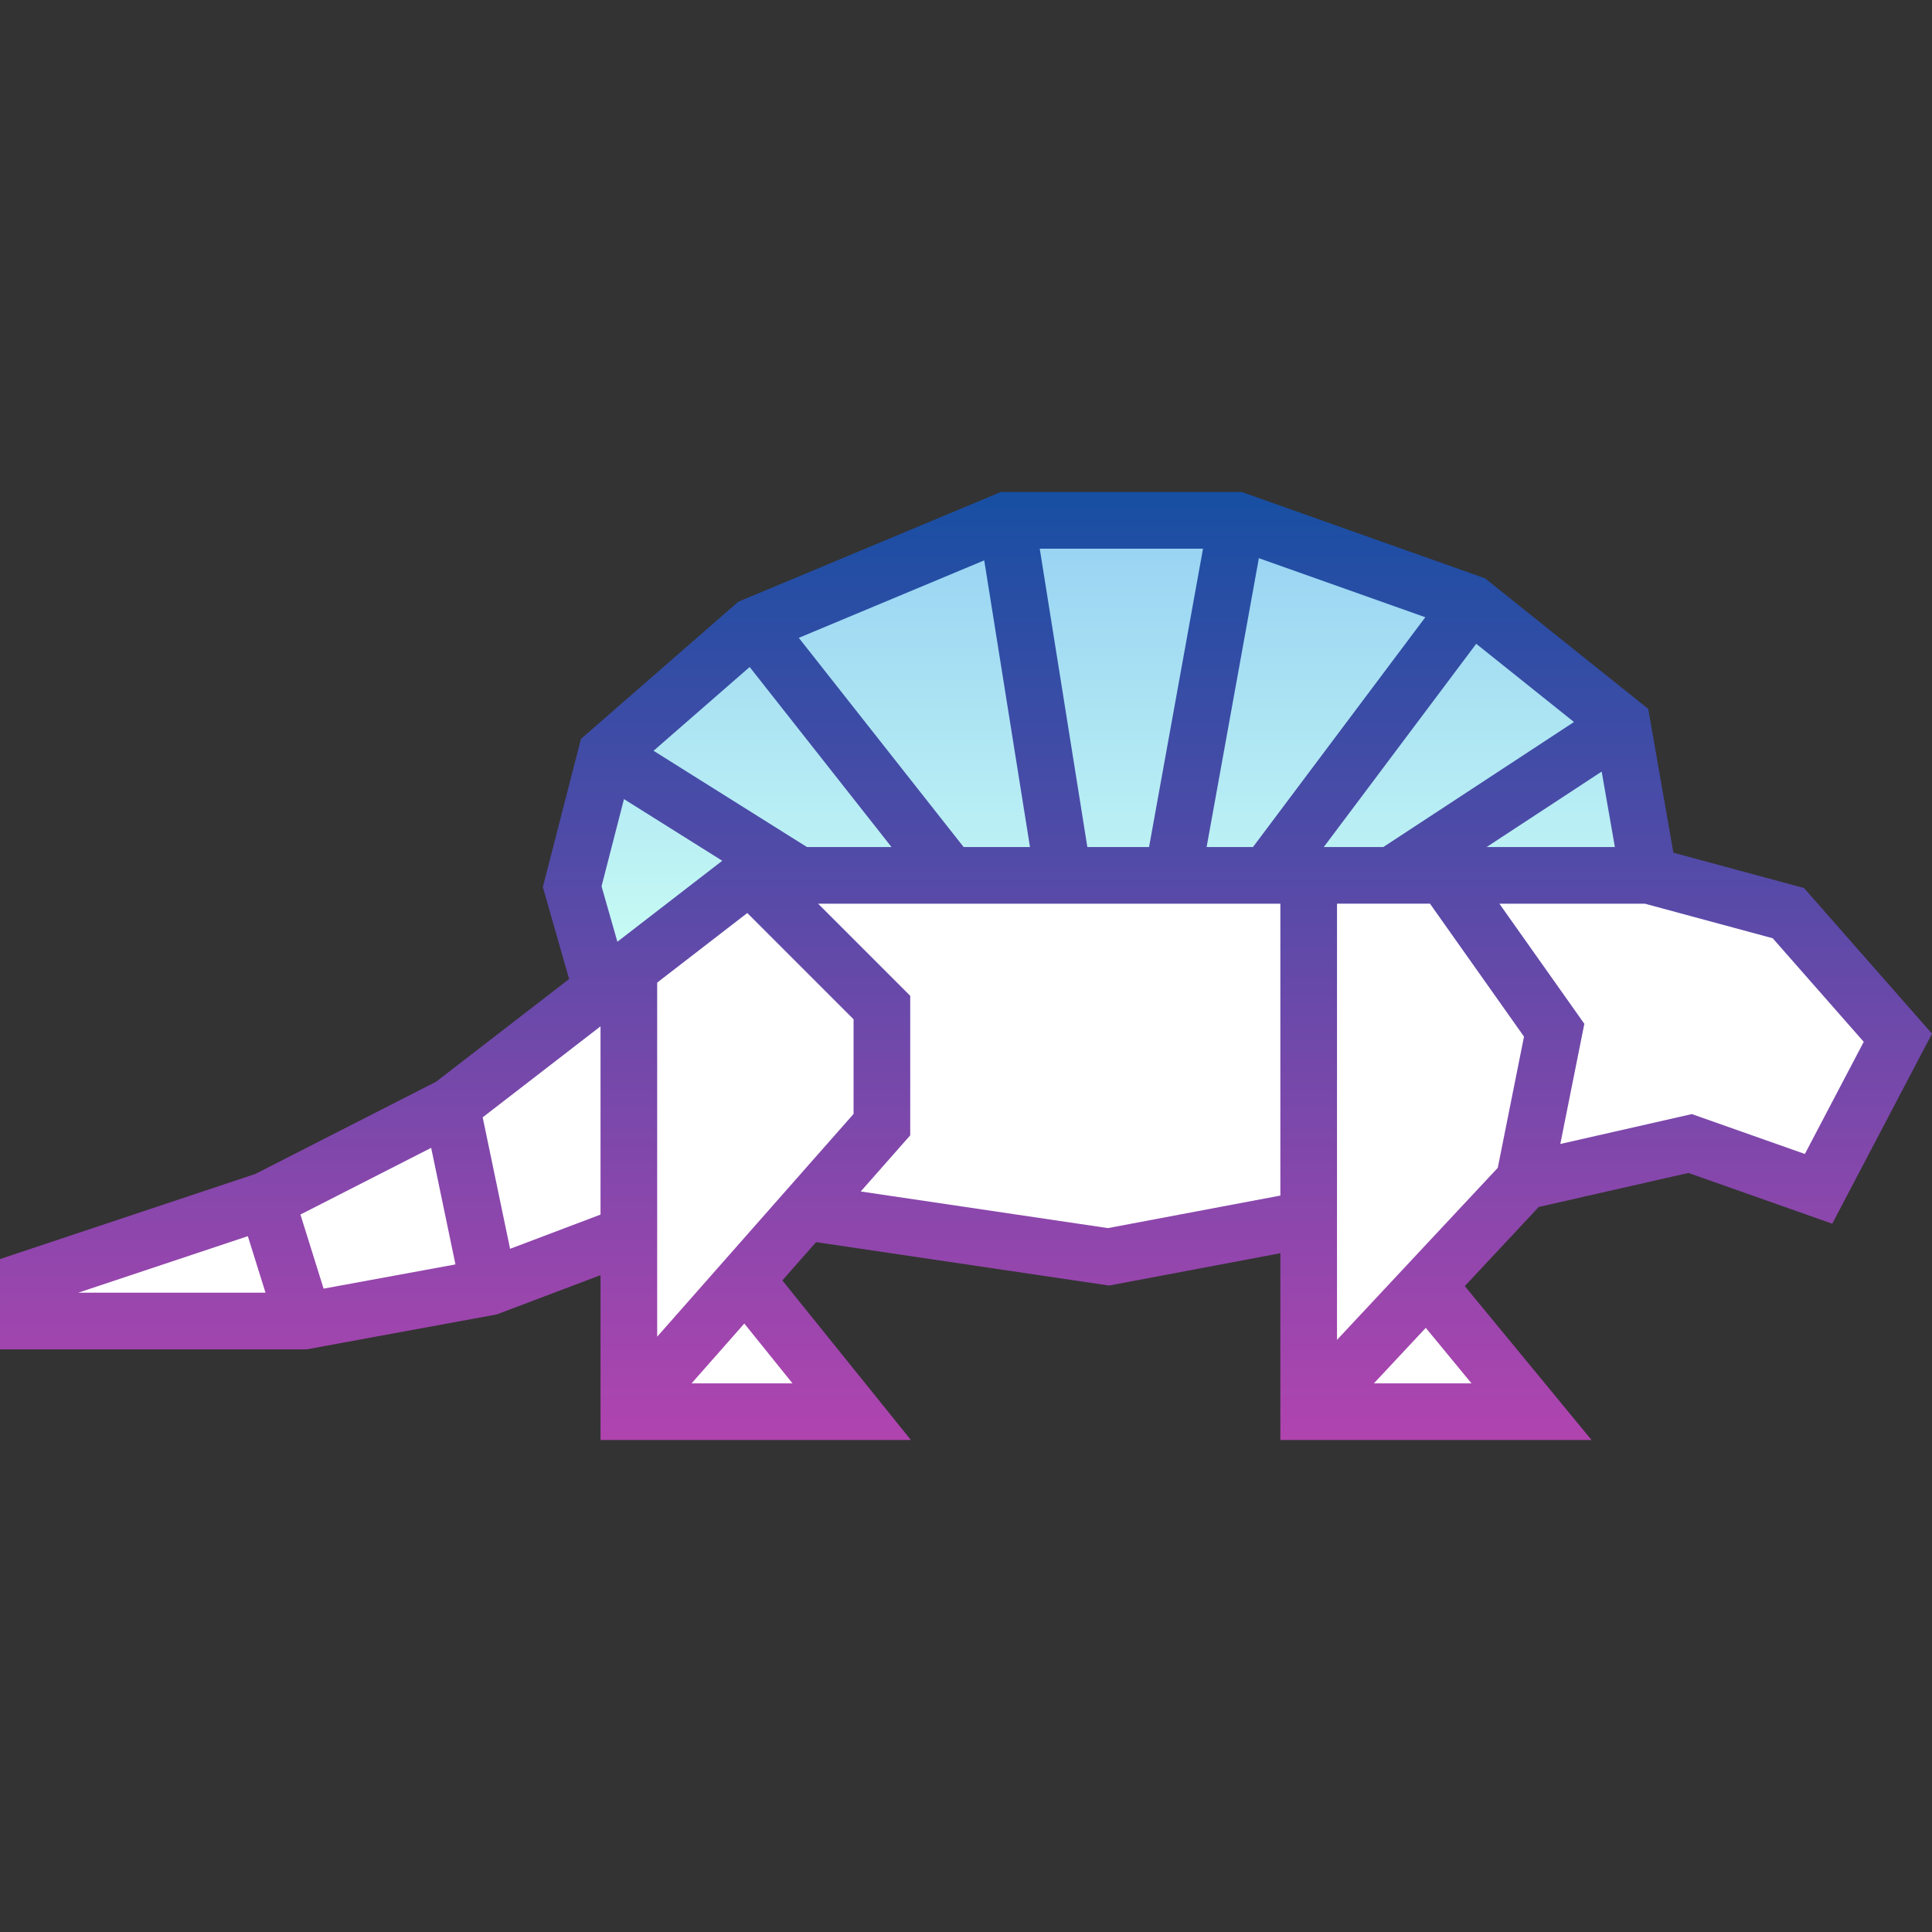 <svg id="Capa_1" enable-background="new 0 0 511.537 511.537" height="512" viewBox="0 0 511.537 511.537" width="512" xmlns="http://www.w3.org/2000/svg" xmlns:xlink="http://www.w3.org/1999/xlink"><rect x="0" y="0" width="511.537" height="511.537" fill="#333333" stroke="none"/><linearGradient id="SVGID_1_" gradientUnits="userSpaceOnUse" x1="294" x2="294" y1="137.769" y2="262.769"><stop offset="0" stop-color="#96d1f3"/><stop offset="1" stop-color="#ccfff4"/></linearGradient><linearGradient id="SVGID_2_" gradientUnits="userSpaceOnUse" x1="255.769" x2="255.769" y1="130.269" y2="381.269"><stop offset="0" stop-color="#174fa3"/><stop offset="1" stop-color="#b044af"/></linearGradient><g id="Filled_48_"><path d="m159.5 262.769-8-28 9-35 39-34 67-28h61l62 22 40 32 7 40z" fill="url(#SVGID_1_)"/><path d="m502.5 274.769-21 40-34-12-44 10-25.64 27.439 27.64 33.561h-59v-51l-53 10-80.36-11.911-15.81 17.941 28.17 34.97h-59v-47l-37 14-49 9h-73v-11l63-21 49-25 79-61h238l37 10z" fill="#fff"/><path d="m477.641 235.118-34.576-9.344-6.666-38.091-43.201-34.56-64.407-22.854h-63.795l-69.509 29.049-41.671 36.328-10.087 39.227 6.955 24.342-35.215 27.191-47.877 24.427-67.592 22.53v23.905h81.183l49.672-9.123.666-.123 27.479-10.397v43.643h82.173l-34.037-42.253 8.936-10.136 77.578 11.494 45.35-8.557v49.452h82.393l-33.559-40.75 19.574-20.948 39.641-9.009 38.076 13.438 26.413-50.311zm-81.077 74.09-42.564 45.55v-115.49h24.618l24.894 35.195zm-170.564-14.273-52 58.985v-93.758l23.861-18.425 28.139 28.138zm-12.342-70.666-40.616-25.484 25.445-22.183 37.556 47.667zm41.482 0-43.638-55.387 49.095-20.517 12.112 75.904zm32.758 0-12.606-79h43.231l-14.287 79zm45.411-76.481 44.072 15.638-45.632 60.842h-12.272zm17.191 76.481 40.357-53.81 25.884 20.708-50.48 33.102zm73.577-19.977 3.496 19.976h-33.96zm-264.806 30.373 5.937-23.089 26.024 16.329-27.767 21.441zm-79.725 86.908 34.614-17.66 6.431 30.867-34.914 6.413zm-13.925 5.728 4.677 14.968h-49.581zm69.432 3.347-7.253-34.813 31.2-24.091v49.844zm74.774 35.621h-26.717l13.96-15.836zm83.524-41.105-65.455-9.697 13.104-14.864v-36.94l-24.393-24.394h122.393v77.283zm96.256 41.105h-25.835l13.733-14.697zm88.269-60.733-29.924-10.562-34.828 7.916 6.363-31.817-22.496-31.805h38.513l33.855 9.15 24.104 27.428z" fill="url(#SVGID_2_)"/></g></svg>